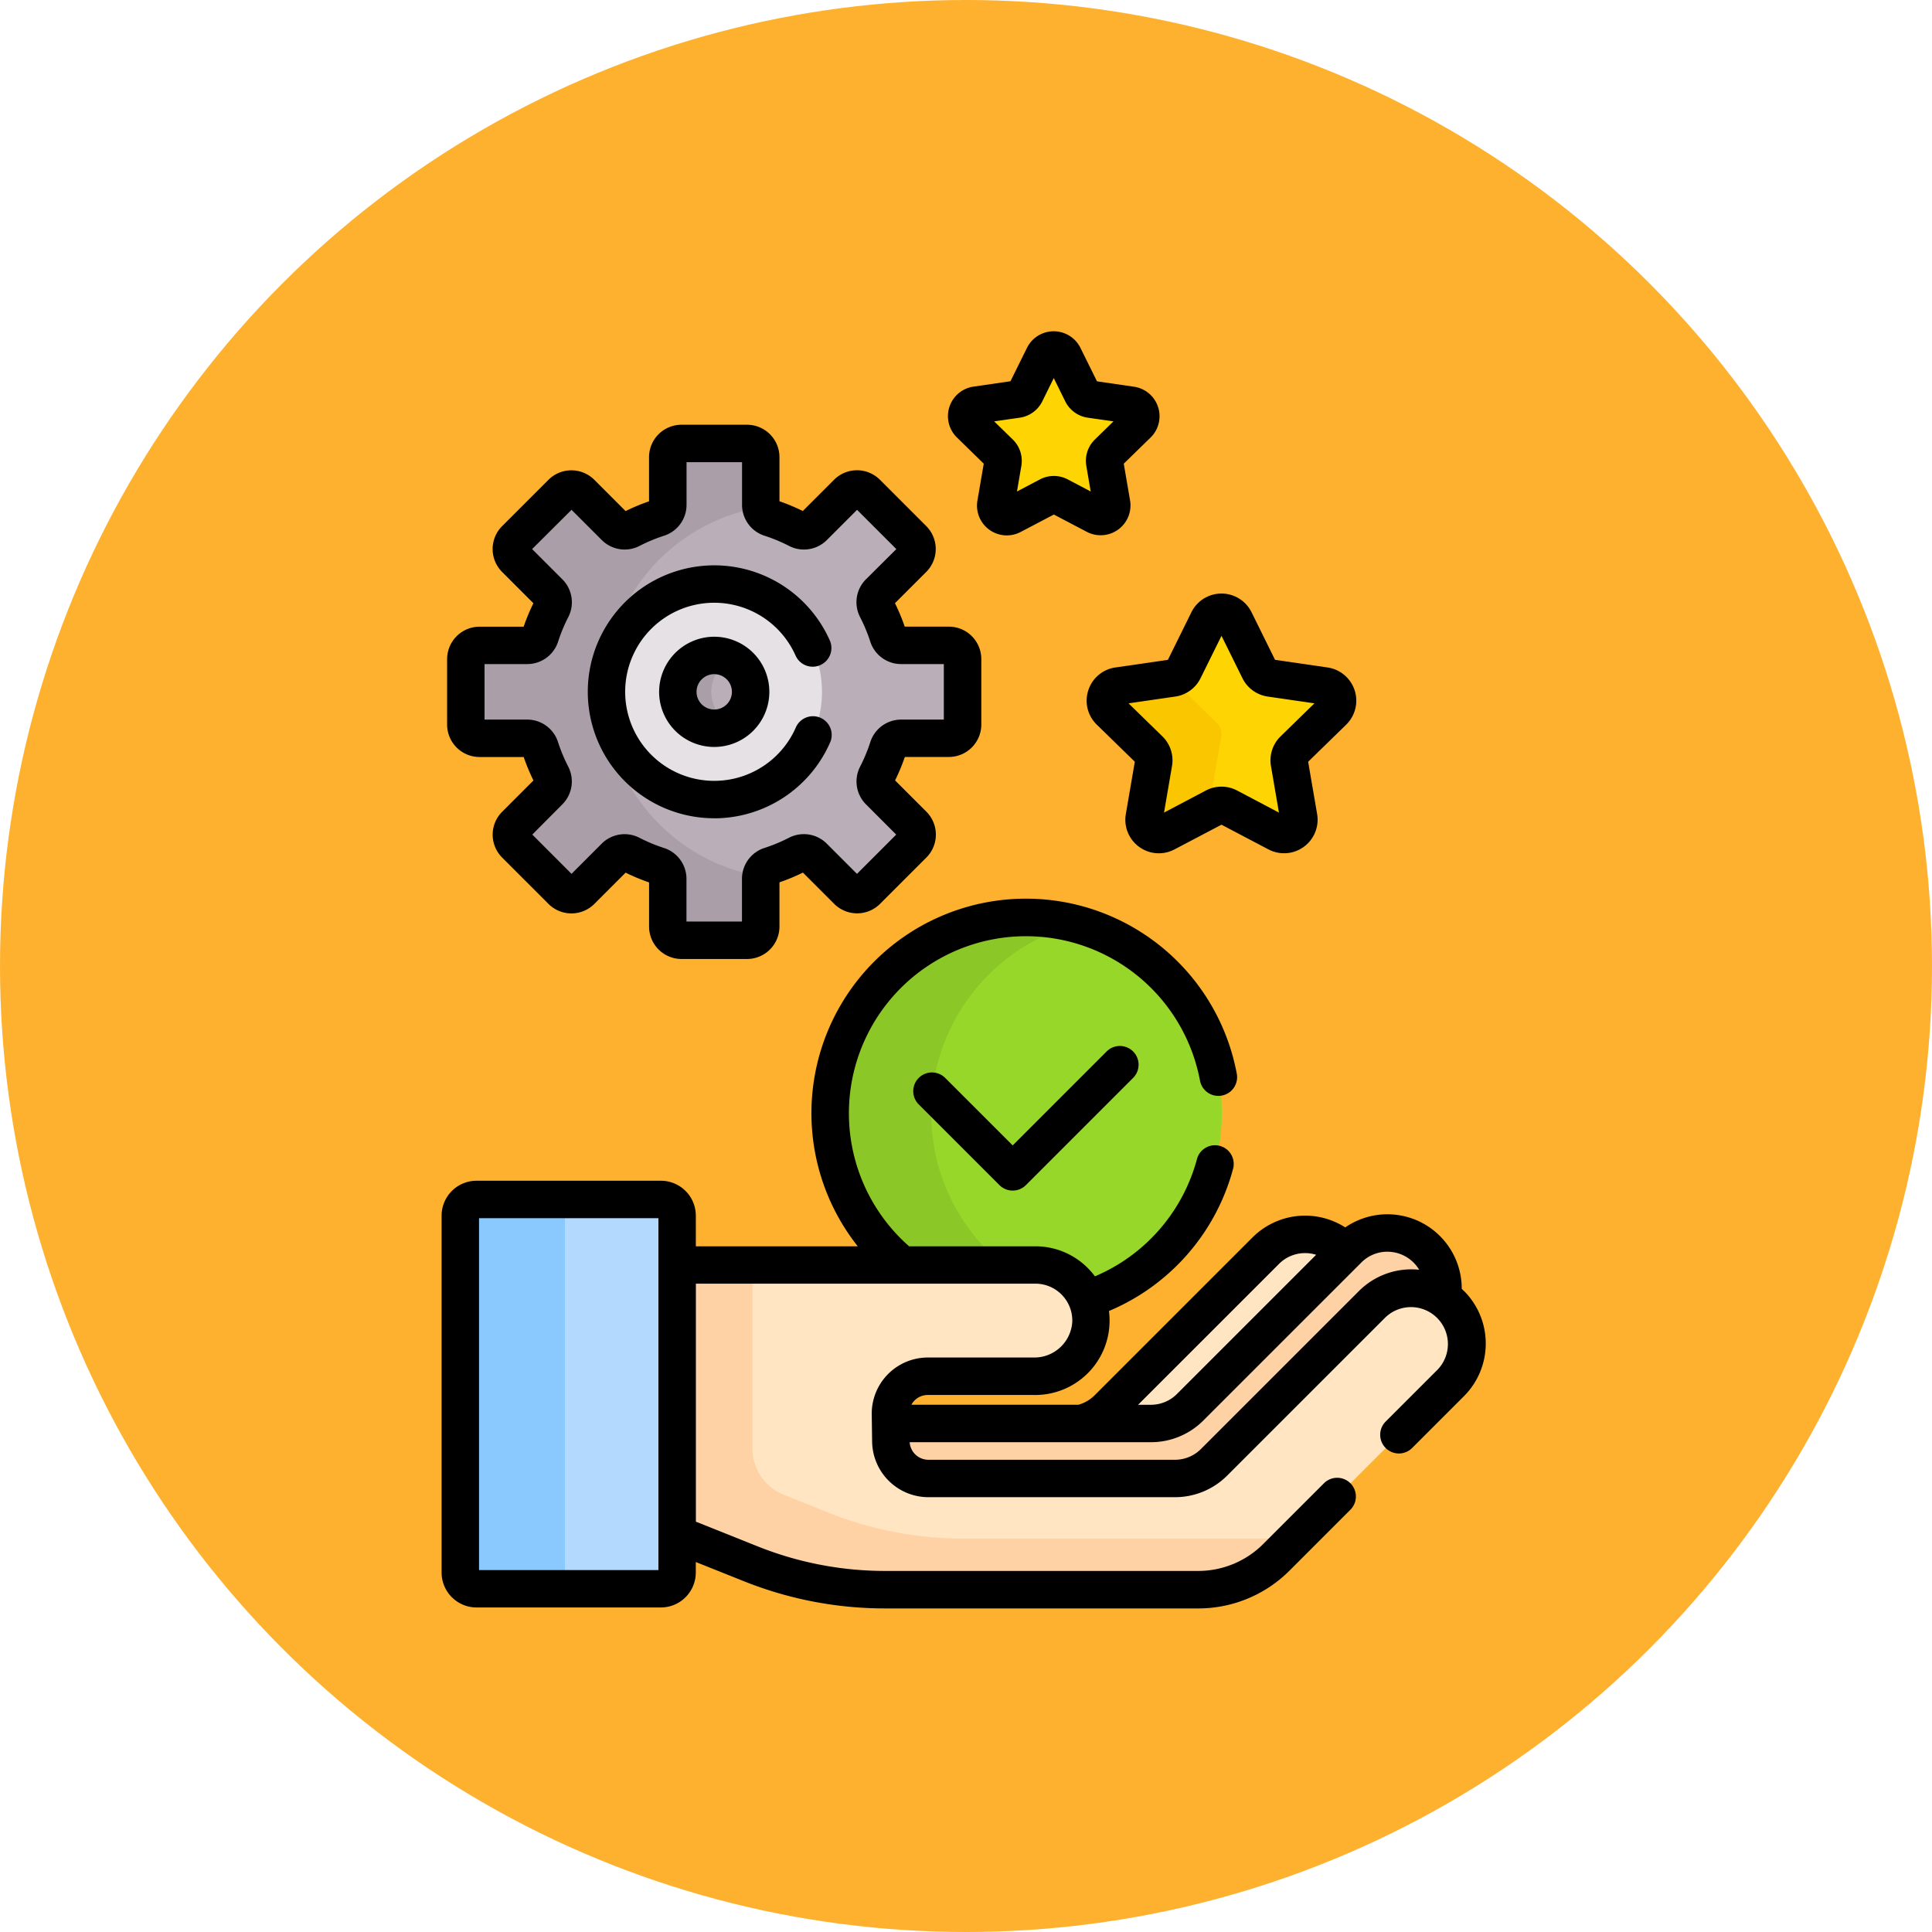 <svg xmlns="http://www.w3.org/2000/svg" width="105" height="105" viewBox="0 0 105 105">
  <g id="Grupo_965421" data-name="Grupo 965421" transform="translate(-1220 -2704)">
    <circle id="Elipse_5793" data-name="Elipse 5793" cx="52.5" cy="52.5" r="52.5" transform="translate(1220 2704)" fill="#feb12e"/>
    <g id="responsabilidad" transform="translate(1197.283 2722)">
      <g id="Grupo_964521" data-name="Grupo 964521" transform="translate(82.793 15.274)">
        <path id="Trazado_728002" data-name="Trazado 728002" d="M319.839,113.106l1.326,2.686a.806.806,0,0,0,.607.441l2.964.431a.806.806,0,0,1,.447,1.375l-2.145,2.091a.806.806,0,0,0-.232.713l.506,2.952a.806.806,0,0,1-1.17.85l-2.651-1.394a.806.806,0,0,0-.75,0l-2.651,1.394a.806.806,0,0,1-1.169-.85l.506-2.952a.806.806,0,0,0-.232-.713l-2.145-2.091a.806.806,0,0,1,.447-1.375l2.964-.431a.806.806,0,0,0,.607-.441l1.326-2.686A.806.806,0,0,1,319.839,113.106Z" transform="translate(-312.805 -112.657)" fill="#fed402"/>
      </g>
      <g id="Grupo_964523" data-name="Grupo 964523" transform="translate(82.792 18.84)">
        <g id="Grupo_964522" data-name="Grupo 964522">
          <path id="Trazado_728003" data-name="Trazado 728003" d="M318.595,145.09l.506-2.952a.806.806,0,0,0-.232-.713l-2.145-2.091a.8.8,0,0,1-.217-.371c-.016,0-.031.008-.047.01l-2.964.431a.806.806,0,0,0-.447,1.375l2.145,2.091a.806.806,0,0,1,.232.713l-.506,2.952a.806.806,0,0,0,1.169.85l2.651-1.394a.8.8,0,0,1,.229-.078A.8.8,0,0,1,318.595,145.09Z" transform="translate(-312.805 -138.963)" fill="#fac600"/>
        </g>
      </g>
      <g id="Grupo_964524" data-name="Grupo 964524" transform="translate(75.255 1.017)">
        <path id="Trazado_728004" data-name="Trazado 728004" d="M262.482,7.837l.994,2.015a.6.6,0,0,0,.455.331l2.223.323a.6.6,0,0,1,.335,1.031L264.881,13.1a.6.6,0,0,0-.174.535l.38,2.214a.6.6,0,0,1-.877.637l-1.989-1.045a.6.6,0,0,0-.563,0l-1.989,1.045a.6.6,0,0,1-.877-.637l.38-2.214A.6.6,0,0,0,259,13.1l-1.609-1.568a.6.6,0,0,1,.335-1.031l2.223-.323a.6.6,0,0,0,.455-.331l.994-2.015a.6.6,0,0,1,1.084,0Z" transform="translate(-257.207 -7.5)" fill="#fed402"/>
      </g>
      <g id="Grupo_964525" data-name="Grupo 964525" transform="translate(67.829 31.861)">
        <path id="Trazado_728005" data-name="Trazado 728005" d="M206.352,253.886h7.241a3.024,3.024,0,0,1,2.8,1.873,10.644,10.644,0,1,0-10.037-1.873Z" transform="translate(-202.44 -235)" fill="#97d729"/>
        <path id="Trazado_728006" data-name="Trazado 728006" d="M206.351,253.886h5.5a10.64,10.64,0,0,1,3.977-18.525,10.643,10.643,0,0,0-9.481,18.525Z" transform="translate(-202.439 -235)" fill="#8bc727"/>
      </g>
      <g id="Grupo_964529" data-name="Grupo 964529" transform="translate(47.734 47.188)">
        <g id="Grupo_964526" data-name="Grupo 964526" transform="translate(33.709 1.897)">
          <path id="Trazado_728007" data-name="Trazado 728007" d="M306.673,372.316a3.023,3.023,0,0,0,2.138-.886l8.442-8.441c-.02-.021-.038-.044-.059-.065a3.024,3.024,0,0,0-4.276,0l-8.58,8.58a3.022,3.022,0,0,1-1.484.812h3.82Z" transform="translate(-302.853 -362.039)" fill="#ffe5c2"/>
        </g>
        <path id="Trazado_728008" data-name="Trazado 728008" d="M226.706,372.828a2.034,2.034,0,0,0,2.033,2h13.4a3.023,3.023,0,0,0,2.138-.886l8.58-8.58a3.024,3.024,0,0,1,3.816-.377,3.022,3.022,0,0,0-5.122-2.612l-8.58,8.58a3.024,3.024,0,0,1-2.138.886H226.692Z" transform="translate(-203.308 -359.67)" fill="#fed2a4"/>
        <path id="Trazado_728009" data-name="Trazado 728009" d="M183.167,376.438a3.024,3.024,0,0,0-4.276,0l-8.58,8.58a3.024,3.024,0,0,1-2.138.886h-13.4a2.033,2.033,0,0,1-2.033-2l-.021-1.489a2.034,2.034,0,0,1,2.034-2.062h5.759a3.076,3.076,0,0,0,3.1-2.92,3.024,3.024,0,0,0-3.022-3.128H141.118v14.644l4,1.6a19.715,19.715,0,0,0,7.317,1.408h16.99a6.04,6.04,0,0,0,4.271-1.769l9.468-9.469A3.024,3.024,0,0,0,183.167,376.438Z" transform="translate(-129.336 -370.741)" fill="#ffe5c2"/>
        <path id="Trazado_728010" data-name="Trazado 728010" d="M173.66,389.173H156.67a19.715,19.715,0,0,1-7.317-1.408l-2.433-.972a2.712,2.712,0,0,1-1.705-2.518V374.3h-4.1v14.644l4,1.6a19.715,19.715,0,0,0,7.317,1.408h16.99a6.04,6.04,0,0,0,4.271-1.769l1.124-1.124A6.048,6.048,0,0,1,173.66,389.173Z" transform="translate(-129.337 -370.741)" fill="#fed2a4"/>
        <g id="Grupo_964527" data-name="Grupo 964527">
          <path id="Trazado_728011" data-name="Trazado 728011" d="M55.094,369.208H65.122a.877.877,0,0,0,.877-.877V348.926a.877.877,0,0,0-.877-.876H55.094a.877.877,0,0,0-.877.876v19.405A.877.877,0,0,0,55.094,369.208Z" transform="translate(-54.217 -348.05)" fill="#b3dafe"/>
        </g>
        <g id="Grupo_964528" data-name="Grupo 964528" transform="translate(0)">
          <path id="Trazado_728012" data-name="Trazado 728012" d="M59.9,368.332V348.926a.876.876,0,0,1,.877-.876H55.094a.877.877,0,0,0-.877.876v19.405a.877.877,0,0,0,.877.877h5.679A.877.877,0,0,1,59.9,368.332Z" transform="translate(-54.217 -348.05)" fill="#8ac9fe"/>
        </g>
      </g>
      <g id="Grupo_964536" data-name="Grupo 964536" transform="translate(48.035 6.101)">
        <g id="Grupo_964530" data-name="Grupo 964530" transform="translate(0 0)">
          <path id="Trazado_728013" data-name="Trazado 728013" d="M83.437,60.279V56.717a.745.745,0,0,0-.745-.745H80.1a.748.748,0,0,1-.71-.523,9.88,9.88,0,0,0-.613-1.476.748.748,0,0,1,.132-.873l1.835-1.835a.745.745,0,0,0,0-1.053l-2.518-2.518a.745.745,0,0,0-1.053,0L75.335,49.53a.748.748,0,0,1-.873.132,9.857,9.857,0,0,0-1.475-.613.748.748,0,0,1-.523-.71V45.745A.745.745,0,0,0,71.719,45H68.157a.745.745,0,0,0-.745.745v2.594a.748.748,0,0,1-.523.71,9.858,9.858,0,0,0-1.475.613.748.748,0,0,1-.873-.132l-1.835-1.835a.745.745,0,0,0-1.053,0l-2.518,2.519a.745.745,0,0,0,0,1.053L60.97,53.1a.748.748,0,0,1,.132.873,9.839,9.839,0,0,0-.613,1.476.748.748,0,0,1-.71.523H57.185a.745.745,0,0,0-.745.745v3.562a.745.745,0,0,0,.745.745h2.594a.748.748,0,0,1,.71.523,9.857,9.857,0,0,0,.613,1.475.748.748,0,0,1-.132.873l-1.835,1.835a.745.745,0,0,0,0,1.053L61.653,69.3a.745.745,0,0,0,1.053,0l1.835-1.835a.748.748,0,0,1,.873-.132,9.858,9.858,0,0,0,1.475.613.748.748,0,0,1,.523.71v2.594a.745.745,0,0,0,.745.745h3.562a.745.745,0,0,0,.745-.745V68.658a.748.748,0,0,1,.523-.71,9.858,9.858,0,0,0,1.475-.613.748.748,0,0,1,.873.132L77.171,69.3a.745.745,0,0,0,1.053,0l2.518-2.518a.745.745,0,0,0,0-1.053L78.907,63.9a.748.748,0,0,1-.132-.873,9.858,9.858,0,0,0,.613-1.475.748.748,0,0,1,.71-.523h2.594A.744.744,0,0,0,83.437,60.279Z" transform="translate(-56.44 -45)" fill="#baafb9"/>
        </g>
        <g id="Grupo_964532" data-name="Grupo 964532" transform="translate(0)">
          <g id="Grupo_964531" data-name="Grupo 964531">
            <path id="Trazado_728014" data-name="Trazado 728014" d="M63.974,58.5a10.17,10.17,0,0,1,8.5-10.031.741.741,0,0,1-.012-.129V45.745A.745.745,0,0,0,71.719,45H68.157a.745.745,0,0,0-.745.745v2.594a.748.748,0,0,1-.523.71,9.858,9.858,0,0,0-1.475.613.748.748,0,0,1-.873-.132l-1.835-1.835a.745.745,0,0,0-1.053,0l-2.518,2.519a.745.745,0,0,0,0,1.053L60.97,53.1a.748.748,0,0,1,.132.873,9.838,9.838,0,0,0-.613,1.476.748.748,0,0,1-.71.523H57.185a.745.745,0,0,0-.745.745v3.562a.745.745,0,0,0,.745.745h2.594a.748.748,0,0,1,.71.523,9.858,9.858,0,0,0,.613,1.475.748.748,0,0,1-.132.873l-1.835,1.835a.745.745,0,0,0,0,1.053L61.653,69.3a.745.745,0,0,0,1.053,0l1.835-1.835a.748.748,0,0,1,.873-.132,9.857,9.857,0,0,0,1.475.613.748.748,0,0,1,.523.71v2.594a.745.745,0,0,0,.745.745h3.562a.745.745,0,0,0,.745-.745V68.658a.738.738,0,0,1,.012-.129A10.17,10.17,0,0,1,63.974,58.5Z" transform="translate(-56.44 -45)" fill="#aa9ea9"/>
          </g>
        </g>
        <g id="Grupo_964533" data-name="Grupo 964533" transform="translate(7.642 7.642)">
          <circle id="Elipse_5794" data-name="Elipse 5794" cx="5.857" cy="5.857" r="5.857" fill="#e5e1e5"/>
        </g>
        <g id="Grupo_964534" data-name="Grupo 964534" transform="translate(11.521 11.521)">
          <circle id="Elipse_5795" data-name="Elipse 5795" cx="1.978" cy="1.978" r="1.978" fill="#baafb9"/>
        </g>
        <g id="Grupo_964535" data-name="Grupo 964535" transform="translate(11.52 11.52)">
          <path id="Trazado_728015" data-name="Trazado 728015" d="M143.232,131.951A1.976,1.976,0,0,1,144.3,130.2a1.978,1.978,0,1,0,0,3.51A1.976,1.976,0,0,1,143.232,131.951Z" transform="translate(-141.413 -129.973)" fill="#aa9ea9"/>
        </g>
      </g>
      <g id="Grupo_964537" data-name="Grupo 964537" transform="translate(46.717 0)">
        <path id="Trazado_728016" data-name="Trazado 728016" d="M305.392,110.415a1.812,1.812,0,0,0,.461,1.869l2.066,2.014-.488,2.843a1.821,1.821,0,0,0,2.645,1.922l2.553-1.342,2.553,1.342a1.823,1.823,0,0,0,2.645-1.921l-.488-2.843,2.066-2.014a1.823,1.823,0,0,0-1.01-3.109l-2.855-.415-1.277-2.587a1.823,1.823,0,0,0-3.269,0l-1.277,2.587-2.855.415A1.811,1.811,0,0,0,305.392,110.415Zm4.728.341a1.823,1.823,0,0,0,1.373-1l1.137-2.3,1.137,2.3a1.822,1.822,0,0,0,1.372,1l2.542.369-1.839,1.793a1.823,1.823,0,0,0-.524,1.614l.434,2.531-2.273-1.2a1.823,1.823,0,0,0-1.7,0l-2.273,1.2.434-2.531a1.822,1.822,0,0,0-.524-1.614l-1.839-1.793Z" transform="translate(-270.244 -90.9)"/>
        <path id="Trazado_728017" data-name="Trazado 728017" d="M251.648,7.2l-.343,2a1.619,1.619,0,0,0,2.353,1.709l1.8-.945,1.8.945A1.621,1.621,0,0,0,259.6,9.2l-.343-2,1.454-1.417a1.621,1.621,0,0,0-.9-2.766l-2.009-.292-.9-1.82A1.621,1.621,0,0,0,254,.9l-.9,1.82-2.009.292a1.621,1.621,0,0,0-.9,2.765ZM255.084,1.8h0Zm-1.475,2.9a1.621,1.621,0,0,0,1.22-.887l.624-1.265.624,1.265a1.621,1.621,0,0,0,1.221.887l1.4.2-1.01.985a1.621,1.621,0,0,0-.466,1.435l.238,1.391-1.249-.657a1.621,1.621,0,0,0-1.509,0l-1.249.657.238-1.391a1.621,1.621,0,0,0-.466-1.435l-1.011-.985Z" transform="translate(-222.183 0)"/>
        <path id="Trazado_728018" data-name="Trazado 728018" d="M246.215,286.727l-5.12,5.12-3.681-3.681a1.017,1.017,0,0,0-1.438,1.438l4.4,4.4a1.017,1.017,0,0,0,1.438,0l5.839-5.839a1.017,1.017,0,0,0-1.438-1.438Z" transform="translate(-210.058 -247.596)"/>
        <path id="Trazado_728019" data-name="Trazado 728019" d="M102.284,248.822c-.041-.041-.083-.08-.125-.119a4.039,4.039,0,0,0-6.331-3.34,4.042,4.042,0,0,0-5.039.544l-8.581,8.58a2,2,0,0,1-.882.514H72.249a1.021,1.021,0,0,1,.171-.231,1.009,1.009,0,0,1,.724-.3H78.9a4.042,4.042,0,0,0,4.086-4.564,11.666,11.666,0,0,0,6.739-7.7,1.017,1.017,0,1,0-1.963-.53,9.632,9.632,0,0,1-5.537,6.346,4.112,4.112,0,0,0-.34-.4,4.008,4.008,0,0,0-2.9-1.232h-6.86a9.623,9.623,0,1,1,15.809-9.005,1.017,1.017,0,0,0,2-.374,11.658,11.658,0,1,0-20.6,9.379h-8.8V244.72a1.9,1.9,0,0,0-1.893-1.893H48.61a1.9,1.9,0,0,0-1.893,1.893v19.405a1.9,1.9,0,0,0,1.893,1.893H58.639a1.9,1.9,0,0,0,1.893-1.893v-.577l2.608,1.042a20.643,20.643,0,0,0,7.695,1.481h16.99A7.01,7.01,0,0,0,92.815,264l3.307-3.307a1.017,1.017,0,0,0-1.438-1.438l-3.307,3.307a4.99,4.99,0,0,1-3.552,1.471H70.836A18.617,18.617,0,0,1,63.9,262.7l-3.363-1.344V248.42h18.45a2.007,2.007,0,0,1,2.006,2.077,2.065,2.065,0,0,1-2.085,1.937H73.144a3.051,3.051,0,0,0-3.05,3.094l.021,1.489a3.063,3.063,0,0,0,3.05,3.008h13.4a4.014,4.014,0,0,0,2.857-1.184l8.581-8.58a2.007,2.007,0,0,1,2.838,2.838L98.039,255.9a1.017,1.017,0,1,0,1.438,1.438l2.806-2.806a4.046,4.046,0,0,0,0-5.715ZM58.5,263.985H48.751V244.861H58.5Zm39.621-17.3a2.008,2.008,0,0,1,1.724.979,4.034,4.034,0,0,0-3.275,1.159l-8.581,8.58a1.994,1.994,0,0,1-1.419.588h-13.4a1.021,1.021,0,0,1-1.014-.955H85.263a4.015,4.015,0,0,0,2.857-1.183l8.581-8.58A1.994,1.994,0,0,1,98.12,246.683Zm-5.893.662a1.994,1.994,0,0,1,1.419-.588,2.014,2.014,0,0,1,.6.092l-7.564,7.564a2,2,0,0,1-1.419.588H84.57Z" transform="translate(-46.717 -196.656)"/>
        <path id="Trazado_728020" data-name="Trazado 728020" d="M50.7,55.558h2.4a10.931,10.931,0,0,0,.53,1.275l-1.7,1.7a1.761,1.761,0,0,0,0,2.491l2.518,2.519a1.764,1.764,0,0,0,2.491,0l1.7-1.7a10.932,10.932,0,0,0,1.275.53v2.4a1.764,1.764,0,0,0,1.762,1.762h3.562A1.764,1.764,0,0,0,67,64.769v-2.4a10.908,10.908,0,0,0,1.275-.53l1.7,1.7a1.764,1.764,0,0,0,2.491,0l2.518-2.518a1.761,1.761,0,0,0,0-2.491l-1.7-1.7a10.933,10.933,0,0,0,.53-1.275h2.4A1.764,1.764,0,0,0,77.97,53.8V50.235a1.764,1.764,0,0,0-1.762-1.762h-2.4a10.927,10.927,0,0,0-.53-1.275l1.7-1.7a1.763,1.763,0,0,0,0-2.491l-2.518-2.518a1.763,1.763,0,0,0-2.491,0l-1.7,1.7A10.936,10.936,0,0,0,67,41.658v-2.4A1.764,1.764,0,0,0,65.235,37.5H61.674a1.764,1.764,0,0,0-1.762,1.762v2.4a10.937,10.937,0,0,0-1.275.53l-1.7-1.7a1.764,1.764,0,0,0-2.491,0l-2.519,2.518a1.763,1.763,0,0,0,0,2.491l1.7,1.7a10.923,10.923,0,0,0-.53,1.275H50.7a1.764,1.764,0,0,0-1.762,1.762V53.8A1.764,1.764,0,0,0,50.7,55.558Zm.272-5.051h2.322a1.761,1.761,0,0,0,1.678-1.227,8.857,8.857,0,0,1,.55-1.324A1.761,1.761,0,0,0,55.2,45.9l-1.643-1.643L55.7,42.123l1.643,1.643a1.761,1.761,0,0,0,2.057.317,8.866,8.866,0,0,1,1.323-.55,1.761,1.761,0,0,0,1.227-1.678V39.534h3.017v2.322a1.761,1.761,0,0,0,1.227,1.678,8.884,8.884,0,0,1,1.324.55,1.761,1.761,0,0,0,2.057-.317l1.643-1.643,2.134,2.134L71.7,45.9a1.761,1.761,0,0,0-.317,2.057,8.88,8.88,0,0,1,.55,1.323,1.761,1.761,0,0,0,1.678,1.227h2.322v3.017H73.614a1.761,1.761,0,0,0-1.678,1.227,8.881,8.881,0,0,1-.55,1.324,1.761,1.761,0,0,0,.317,2.057l1.643,1.643-2.133,2.134L69.57,60.265a1.761,1.761,0,0,0-2.057-.317,8.869,8.869,0,0,1-1.323.55,1.761,1.761,0,0,0-1.227,1.678V64.5H61.946V62.175A1.761,1.761,0,0,0,60.718,60.5a8.866,8.866,0,0,1-1.323-.55,1.761,1.761,0,0,0-2.057.317L55.7,61.908l-2.133-2.134L55.2,58.131a1.761,1.761,0,0,0,.317-2.057,8.868,8.868,0,0,1-.55-1.323,1.761,1.761,0,0,0-1.678-1.227H50.973Z" transform="translate(-48.638 -32.416)"/>
        <path id="Trazado_728021" data-name="Trazado 728021" d="M112.178,107.611a6.879,6.879,0,0,0,6.288-4.1,1.017,1.017,0,1,0-1.86-.822,4.84,4.84,0,1,1-.006-3.92,1.017,1.017,0,0,0,1.858-.828,6.873,6.873,0,1,0-6.279,9.668Z" transform="translate(-97.361 -81.138)"/>
        <path id="Trazado_728022" data-name="Trazado 728022" d="M133.913,125.469a2.995,2.995,0,1,0,2.995-2.995A3,3,0,0,0,133.913,125.469Zm3.956,0a.961.961,0,1,1-.961-.961A.962.962,0,0,1,137.869,125.469Z" transform="translate(-122.091 -105.869)"/>
      </g>
    </g>
  </g>
</svg>
